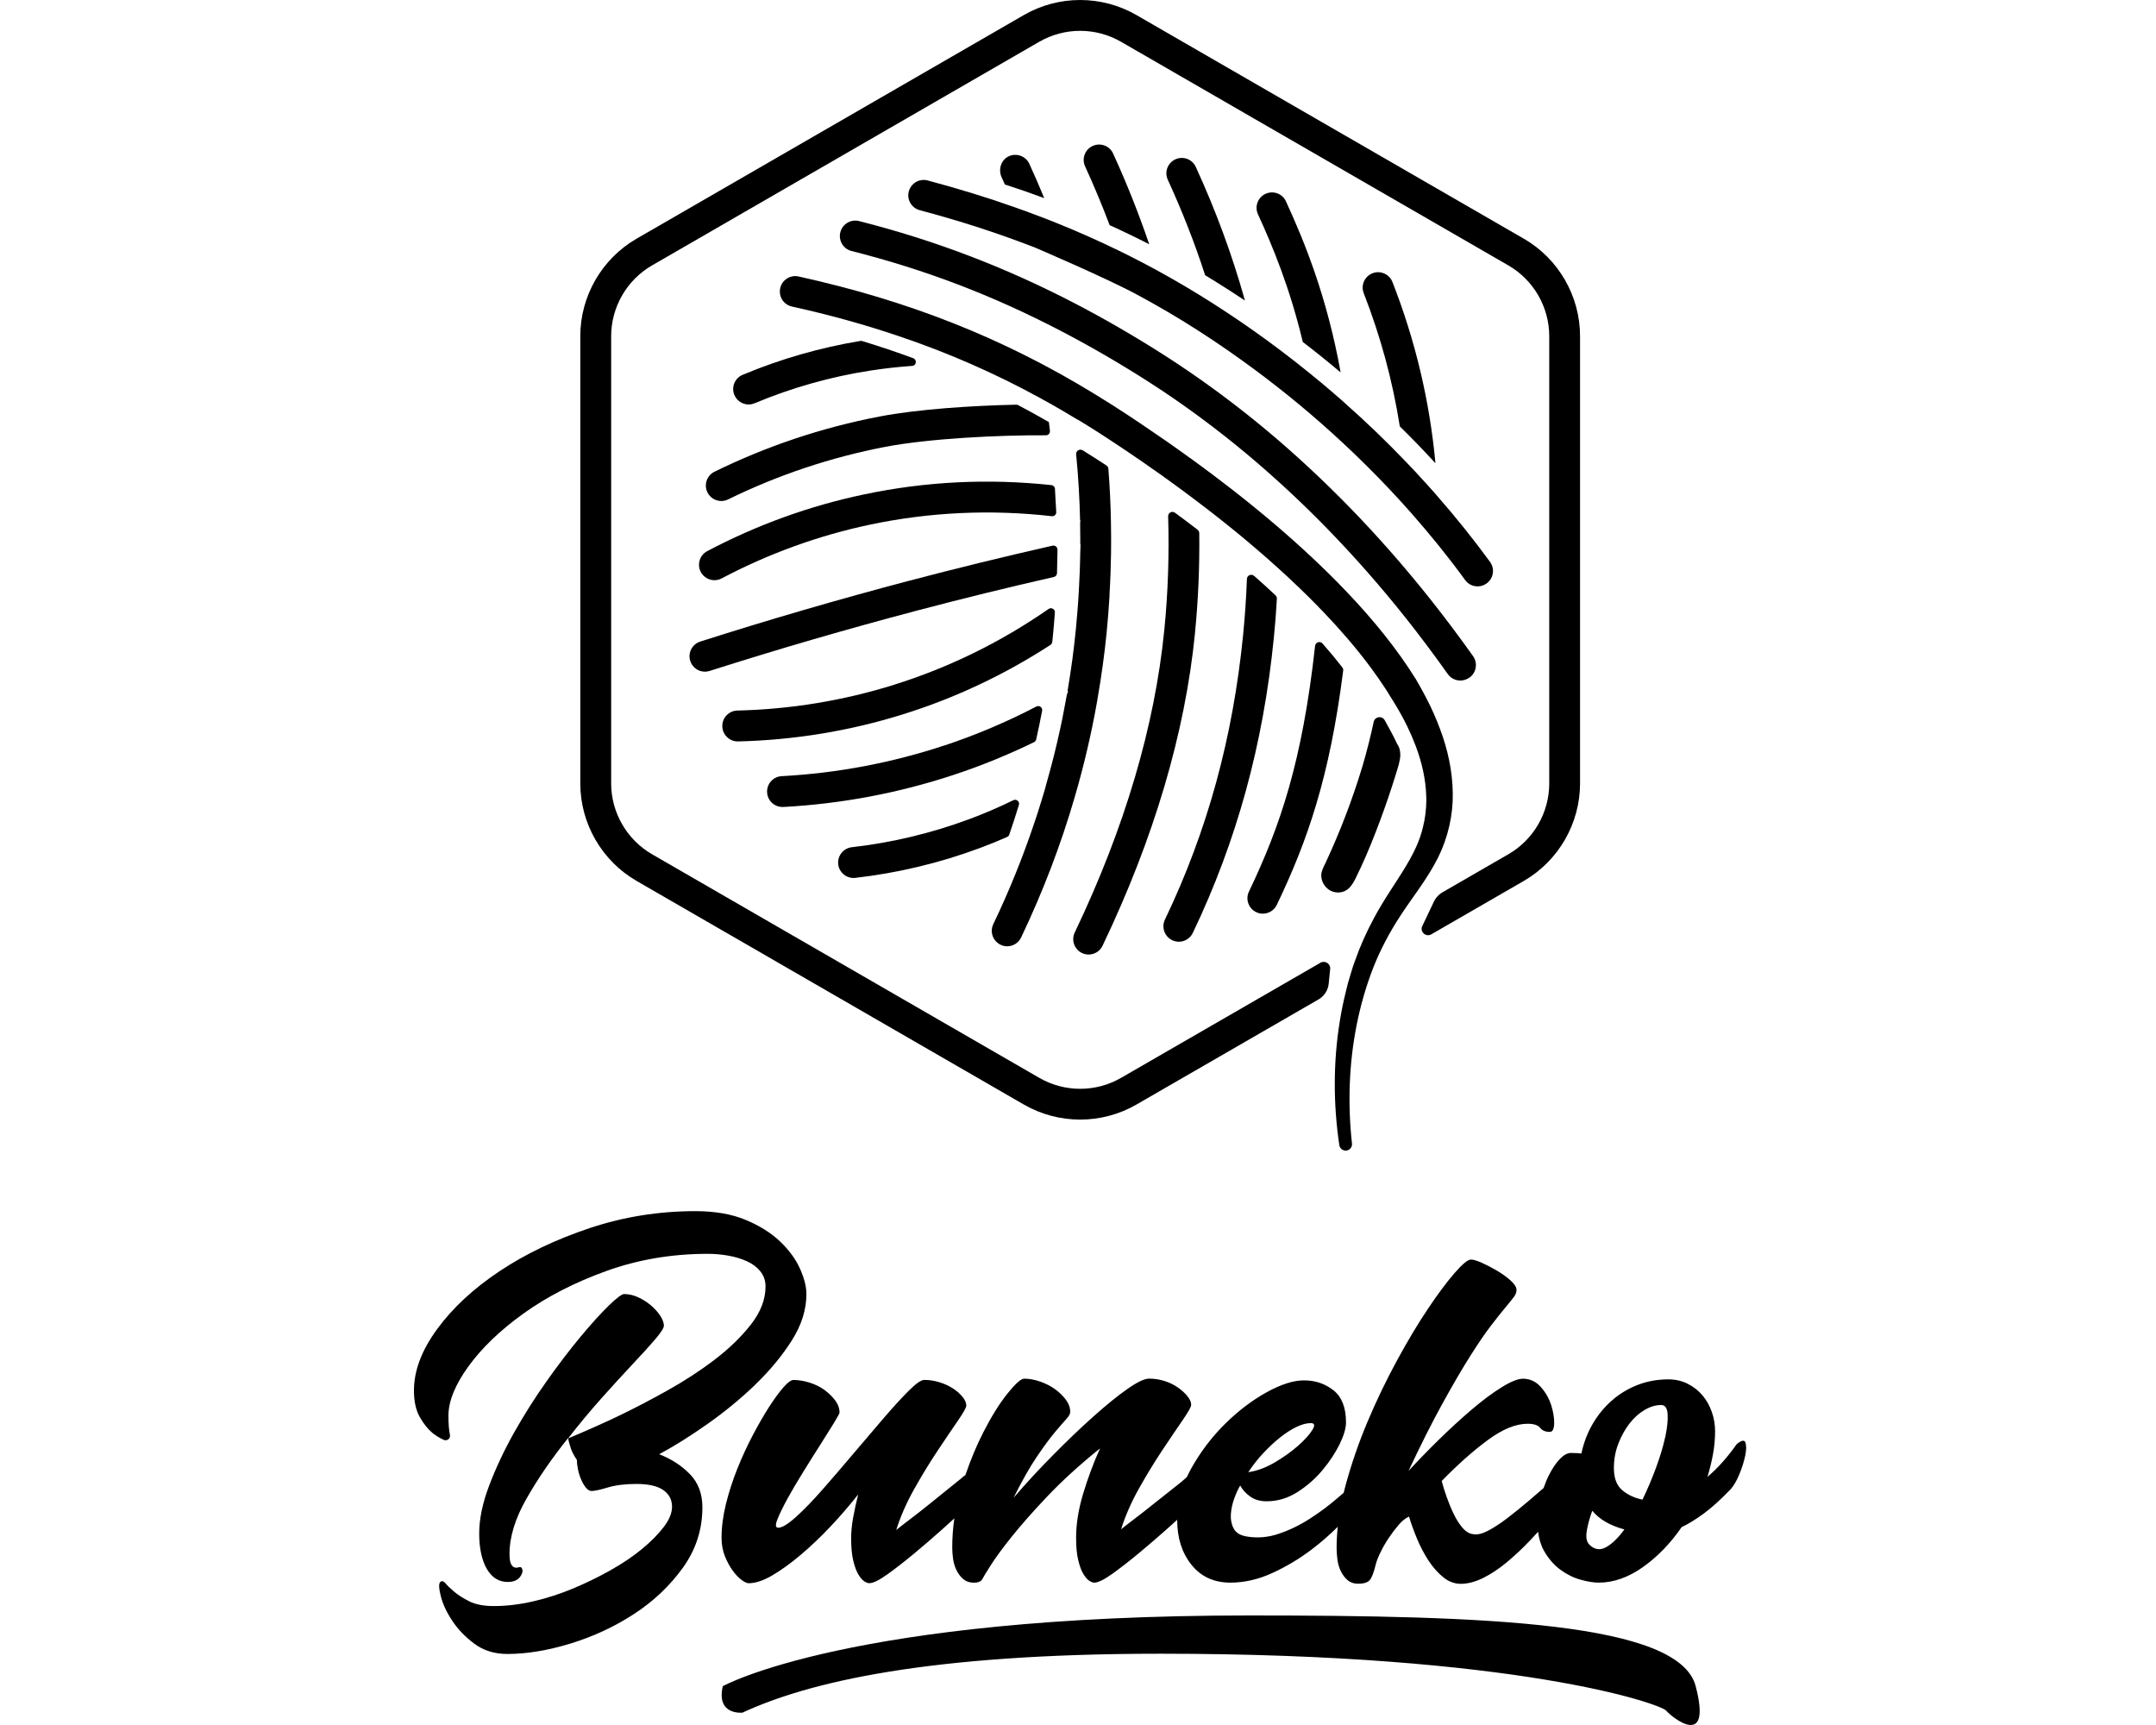 <svg width="250" height="200" viewBox="0 0 250 200" fill="none" xmlns="http://www.w3.org/2000/svg">
<path d="M65.878 166.764C67.143 165.138 68.425 163.593 69.737 162.124C71.048 160.655 72.243 159.349 73.327 158.195C74.412 157.047 75.292 156.074 75.968 155.287C76.644 154.5 76.982 153.963 76.982 153.695C76.982 153.381 76.848 153.007 76.574 152.576C76.306 152.151 75.939 151.743 75.49 151.358C75.035 150.973 74.54 150.658 73.998 150.408C73.456 150.163 72.914 150.035 72.371 150.035C72.103 150.035 71.503 150.489 70.576 151.387C69.649 152.291 68.565 153.485 67.323 154.978C66.082 156.47 64.77 158.184 63.395 160.125C62.019 162.066 60.754 164.065 59.6 166.117C58.446 168.175 57.49 170.215 56.721 172.243C55.951 174.272 55.566 176.125 55.566 177.798C55.566 179.471 55.858 180.882 56.447 181.896C57.035 182.91 57.846 183.417 58.883 183.417C59.559 183.417 60.043 183.202 60.34 182.776C60.632 182.345 60.667 181.995 60.44 181.727C60.346 181.68 60.236 181.68 60.101 181.727C59.967 181.774 59.816 181.774 59.658 181.727C59.501 181.68 59.367 181.546 59.25 181.319C59.14 181.092 59.081 180.707 59.081 180.165C59.081 178.177 59.746 176.026 61.081 173.701C62.41 171.375 64.001 169.061 65.855 166.758" fill="black"/>
<path d="M87.579 160.533C89.269 158.906 90.68 157.204 91.811 155.421C92.942 153.637 93.507 151.842 93.507 150.035C93.507 149.178 93.257 148.193 92.761 147.091C92.266 145.984 91.496 144.934 90.459 143.943C89.421 142.952 88.086 142.113 86.466 141.437C84.839 140.761 82.898 140.423 80.642 140.423C76.399 140.423 72.313 141.075 68.384 142.387C64.455 143.699 60.981 145.354 57.956 147.365C54.931 149.376 52.517 151.609 50.711 154.068C48.904 156.528 48 158.912 48 161.215C48 162.48 48.227 163.506 48.676 164.298C49.125 165.091 49.626 165.709 50.168 166.158C50.553 166.461 50.979 166.723 51.451 166.939C51.836 167.12 52.261 166.776 52.174 166.362C52.057 165.82 51.999 165.074 51.999 164.129C51.999 162.462 52.774 160.55 54.33 158.405C55.887 156.26 58.014 154.22 60.719 152.279C63.424 150.338 66.612 148.7 70.284 147.371C73.957 146.042 77.891 145.371 82.082 145.371C82.846 145.371 83.627 145.441 84.414 145.575C85.201 145.71 85.924 145.925 86.576 146.217C87.229 146.508 87.76 146.904 88.162 147.4C88.57 147.895 88.768 148.484 88.768 149.16C88.768 150.653 88.203 152.116 87.078 153.561C85.947 155.007 84.536 156.371 82.846 157.659C81.156 158.947 79.314 160.142 77.326 161.25C75.338 162.357 73.502 163.313 71.806 164.129C70.115 164.939 68.139 165.82 65.883 166.77C65.883 166.77 65.883 166.77 65.883 166.776C65.93 167.044 65.994 167.312 66.087 167.586C66.222 168.128 66.496 168.693 66.898 169.276C66.898 169.638 66.944 170.022 67.032 170.43C67.119 170.838 67.247 171.223 67.405 171.579C67.562 171.94 67.743 172.243 67.947 172.494C68.151 172.745 68.367 172.867 68.588 172.867C68.95 172.867 69.579 172.733 70.483 172.459C71.386 172.191 72.493 172.051 73.799 172.051C75.198 172.051 76.236 172.29 76.912 172.762C77.588 173.234 77.926 173.881 77.926 174.691C77.926 175.414 77.611 176.195 76.976 177.029C76.341 177.862 75.507 178.713 74.47 179.57C73.432 180.427 72.214 181.255 70.815 182.042C69.416 182.835 67.959 183.54 66.449 184.175C64.933 184.805 63.389 185.306 61.809 185.668C60.229 186.029 58.714 186.21 57.274 186.21C56.102 186.21 55.152 186.029 54.429 185.668C53.707 185.306 53.118 184.933 52.669 184.548C52.214 184.164 51.876 183.837 51.655 183.569C51.428 183.295 51.223 183.254 51.043 183.435C50.862 183.616 50.885 184.158 51.113 185.061C51.34 185.965 51.777 186.909 52.436 187.906C53.089 188.897 53.946 189.789 55.007 190.581C56.067 191.368 57.344 191.765 58.83 191.765C61.086 191.765 63.534 191.357 66.181 190.546C68.821 189.736 71.269 188.594 73.525 187.125C75.781 185.656 77.664 183.872 79.179 181.774C80.689 179.675 81.447 177.338 81.447 174.767C81.447 173.188 80.963 171.899 79.99 170.908C79.022 169.917 77.839 169.154 76.446 168.612C76.446 168.612 76.446 168.606 76.446 168.6C78.206 167.656 80.071 166.484 82.053 165.085C84.041 163.686 85.877 162.171 87.573 160.55" fill="black"/>
<path d="M202.393 167.236C202.259 166.921 201.921 166.991 201.379 167.44C200.837 168.21 200.283 168.909 199.718 169.539C199.153 170.174 198.575 170.733 197.993 171.229C198.261 170.325 198.476 169.445 198.634 168.588C198.791 167.732 198.873 166.851 198.873 165.948C198.873 165.178 198.75 164.438 198.5 163.715C198.249 162.993 197.888 162.351 197.415 161.786C196.943 161.221 196.366 160.772 195.69 160.434C195.014 160.096 194.268 159.926 193.458 159.926C192.193 159.926 191.009 160.142 189.902 160.568C188.794 160.999 187.803 161.594 186.923 162.363C186.043 163.132 185.297 164.036 184.691 165.073C184.079 166.111 183.641 167.265 183.368 168.53C183.14 168.483 182.732 168.46 182.149 168.46C181.741 168.46 181.316 168.699 180.861 169.171C180.412 169.643 179.993 170.267 179.608 171.031C179.375 171.491 179.171 171.993 178.99 172.523C178.425 173.013 177.877 173.485 177.34 173.945C176.39 174.756 175.51 175.467 174.7 176.079C173.89 176.691 173.155 177.163 172.496 177.501C171.844 177.839 171.29 177.961 170.835 177.874C170.38 177.827 169.967 177.583 169.582 177.128C169.197 176.679 168.859 176.149 168.568 175.537C168.27 174.925 168.002 174.272 167.752 173.572C167.501 172.873 167.314 172.249 167.174 171.707C169.069 169.766 170.864 168.175 172.561 166.933C174.251 165.691 175.778 165.073 177.13 165.073C177.853 165.073 178.337 165.231 178.588 165.546C178.833 165.86 179.206 166.018 179.707 166.018C180.022 166.018 180.191 165.703 180.214 165.068C180.237 164.438 180.121 163.727 179.876 162.934C179.625 162.147 179.223 161.436 178.658 160.801C178.092 160.171 177.404 159.851 176.594 159.851C176.005 159.851 175.172 160.189 174.088 160.865C173.004 161.541 171.844 162.41 170.602 163.471C169.36 164.531 168.095 165.697 166.807 166.956C165.519 168.221 164.359 169.416 163.322 170.547C164.767 167.475 166.084 164.858 167.285 162.689C168.48 160.521 169.541 158.708 170.468 157.239C171.395 155.77 172.193 154.599 172.869 153.719C173.546 152.838 174.111 152.127 174.566 151.585C175.015 151.043 175.347 150.635 175.545 150.367C175.749 150.099 175.848 149.825 175.848 149.557C175.848 149.242 175.621 148.88 175.172 148.472C174.723 148.064 174.193 147.686 173.581 147.324C172.969 146.963 172.386 146.66 171.82 146.409C171.255 146.158 170.841 146.036 170.567 146.036C170.206 146.036 169.576 146.555 168.673 147.592C167.769 148.63 166.743 150.005 165.589 151.725C164.435 153.439 163.24 155.438 161.998 157.717C160.757 159.996 159.614 162.369 158.577 164.829C157.539 167.289 156.682 169.783 156 172.313C155.93 172.57 155.872 172.82 155.808 173.077C155.586 173.269 155.359 173.461 155.12 173.665C154.129 174.522 153.057 175.327 151.902 176.067C150.754 176.813 149.542 177.402 148.283 177.827C147.018 178.259 145.753 178.358 144.488 178.131C143.765 177.996 143.281 177.682 143.031 177.18C142.78 176.685 142.681 176.131 142.728 175.519C142.774 174.907 142.908 174.301 143.136 173.689C143.363 173.077 143.584 172.593 143.812 172.232C144.039 172.686 144.412 173.1 144.931 173.485C145.45 173.87 146.091 174.062 146.86 174.062C148.125 174.062 149.309 173.712 150.416 173.013C151.524 172.313 152.491 171.468 153.331 170.471C154.164 169.48 154.829 168.472 155.33 167.458C155.825 166.443 156.076 165.598 156.076 164.916C156.076 163.202 155.592 161.961 154.619 161.191C153.645 160.422 152.509 160.043 151.197 160.043C149.979 160.043 148.533 160.504 146.86 161.43C145.187 162.357 143.584 163.575 142.051 165.085C140.518 166.601 139.207 168.326 138.123 170.267C137.942 170.594 137.779 170.92 137.627 171.252C137.586 171.287 137.551 171.316 137.511 171.351C137.283 171.579 136.823 171.958 136.123 172.5C135.424 173.042 134.666 173.642 133.856 174.295C133.046 174.948 132.265 175.56 131.518 176.125C130.772 176.691 130.265 177.087 129.997 177.309C130.492 175.729 131.192 174.138 132.095 172.535C132.999 170.932 133.902 169.451 134.806 168.099C135.709 166.746 136.485 165.592 137.143 164.642C137.796 163.692 138.123 163.109 138.123 162.882C138.123 162.567 137.977 162.229 137.68 161.868C137.388 161.506 137.015 161.168 136.56 160.853C136.112 160.539 135.587 160.288 135.004 160.107C134.415 159.926 133.833 159.839 133.244 159.839C132.702 159.839 131.856 160.247 130.702 161.057C129.548 161.868 128.231 162.94 126.739 164.275C125.246 165.61 123.69 167.096 122.064 168.746C120.437 170.395 118.928 172.028 117.529 173.654C118.52 171.666 119.423 170.075 120.239 168.88C121.049 167.685 121.749 166.735 122.338 166.035C122.926 165.336 123.364 164.829 123.655 164.514C123.946 164.199 124.098 163.925 124.098 163.704C124.098 163.208 123.929 162.736 123.591 162.281C123.253 161.833 122.833 161.425 122.338 161.063C121.842 160.702 121.265 160.41 120.612 160.183C119.959 159.956 119.336 159.845 118.753 159.845C118.391 159.845 117.75 160.422 116.823 161.57C115.897 162.719 114.964 164.222 114.014 166.076C113.25 167.568 112.562 169.218 111.945 171.019C111.787 171.124 111.624 171.258 111.437 171.427C111.21 171.608 110.75 171.981 110.05 172.546C109.351 173.112 108.593 173.718 107.783 174.377C106.972 175.029 106.191 175.642 105.445 176.207C104.699 176.772 104.192 177.169 103.924 177.39C104.419 175.811 105.119 174.219 106.022 172.616C106.926 171.013 107.829 169.533 108.733 168.18C109.636 166.828 110.411 165.674 111.07 164.724C111.723 163.774 112.049 163.191 112.049 162.963C112.049 162.649 111.904 162.311 111.606 161.949C111.315 161.588 110.942 161.261 110.487 160.97C110.038 160.678 109.514 160.439 108.931 160.259C108.342 160.078 107.759 159.991 107.171 159.991C106.809 159.991 106.209 160.41 105.375 161.244C104.542 162.077 103.568 163.138 102.461 164.426C101.353 165.715 100.182 167.09 98.94 168.559C97.698 170.028 96.515 171.404 95.384 172.692C94.254 173.98 93.228 175.041 92.301 175.875C91.374 176.708 90.686 177.128 90.237 177.128C89.922 177.128 89.888 176.813 90.138 176.178C90.383 175.548 90.768 174.756 91.287 173.805C91.805 172.855 92.417 171.818 93.117 170.693C93.816 169.562 94.481 168.501 95.116 167.51C95.746 166.519 96.276 165.674 96.707 164.969C97.133 164.269 97.349 163.873 97.349 163.785C97.349 163.29 97.18 162.818 96.842 162.363C96.504 161.914 96.084 161.506 95.588 161.145C95.093 160.783 94.516 160.504 93.863 160.3C93.21 160.096 92.586 159.996 92.004 159.996C91.735 159.996 91.351 160.276 90.849 160.842C90.354 161.407 89.8 162.165 89.188 163.109C88.576 164.059 87.947 165.155 87.294 166.391C86.641 167.632 86.04 168.932 85.498 170.285C84.956 171.637 84.519 173.007 84.175 174.382C83.837 175.758 83.668 177.058 83.668 178.276C83.668 179.086 83.802 179.821 84.076 180.48C84.344 181.132 84.653 181.686 84.991 182.141C85.329 182.596 85.667 182.945 86.005 183.19C86.344 183.441 86.606 183.563 86.787 183.563C87.597 183.563 88.523 183.26 89.561 182.648C90.599 182.036 91.695 181.249 92.843 180.276C93.991 179.308 95.145 178.212 96.294 176.994C97.448 175.776 98.514 174.534 99.511 173.269C99.284 174.173 99.092 175.053 98.934 175.91C98.777 176.767 98.695 177.583 98.695 178.346C98.695 179.384 98.771 180.241 98.934 180.917C99.092 181.593 99.284 182.123 99.511 182.508C99.739 182.893 99.96 183.161 100.187 183.318C100.415 183.476 100.619 183.557 100.799 183.557C101.248 183.557 101.959 183.208 102.933 182.508C103.906 181.809 104.932 181.01 106.016 180.107C107.101 179.203 108.138 178.311 109.129 177.431C109.759 176.871 110.266 176.411 110.662 176.044C110.499 177.163 110.417 178.294 110.417 179.43C110.417 179.838 110.452 180.276 110.516 180.754C110.586 181.226 110.72 181.669 110.924 182.077C111.128 182.485 111.385 182.823 111.706 183.091C112.02 183.359 112.428 183.499 112.924 183.499C113.466 183.499 113.804 183.342 113.938 183.027C114.025 182.846 114.346 182.327 114.888 181.471C115.43 180.614 116.241 179.506 117.325 178.154C118.409 176.801 119.785 175.239 121.457 173.479C123.125 171.719 125.159 169.865 127.555 167.924C126.785 169.638 126.132 171.404 125.59 173.205C125.048 175.012 124.78 176.702 124.78 178.282C124.78 179.32 124.856 180.177 125.019 180.853C125.176 181.529 125.369 182.059 125.596 182.444C125.823 182.829 126.045 183.097 126.272 183.254C126.5 183.412 126.704 183.493 126.884 183.493C127.333 183.493 128.044 183.143 129.018 182.444C129.985 181.745 131.017 180.946 132.101 180.042C133.185 179.139 134.223 178.247 135.214 177.367C135.721 176.918 136.147 176.533 136.502 176.207C136.502 176.219 136.502 176.236 136.502 176.248C136.502 178.323 137.056 180.054 138.163 181.43C139.271 182.805 140.769 183.493 142.669 183.493C144.296 183.493 145.922 183.12 147.542 182.374C149.169 181.628 150.678 180.724 152.077 179.664C153.185 178.824 154.199 177.938 155.12 177.017C155.033 177.862 154.986 178.69 154.986 179.495C154.986 179.903 155.021 180.351 155.085 180.847C155.155 181.342 155.289 181.797 155.493 182.199C155.697 182.607 155.954 182.945 156.274 183.213C156.589 183.482 156.997 183.621 157.493 183.621C158.122 183.621 158.565 183.487 158.816 183.213C159.061 182.945 159.299 182.333 159.527 181.383C159.614 181.022 159.795 180.561 160.069 179.996C160.337 179.43 160.658 178.877 161.019 178.335C161.38 177.792 161.765 177.285 162.167 176.813C162.575 176.341 162.978 176.015 163.386 175.834C163.613 176.603 163.916 177.449 164.301 178.375C164.686 179.302 165.134 180.159 165.653 180.952C166.172 181.745 166.761 182.397 167.413 182.916C168.066 183.435 168.801 183.674 169.617 183.627C170.386 183.581 171.197 183.348 172.053 182.916C172.91 182.485 173.79 181.902 174.694 181.156C175.597 180.41 176.513 179.553 177.434 178.585C177.737 178.265 178.046 177.932 178.349 177.6C178.459 178.457 178.693 179.203 179.054 179.838C179.573 180.742 180.208 181.465 180.948 182.007C181.695 182.549 182.47 182.934 183.286 183.155C184.096 183.382 184.796 183.493 185.384 183.493C187.098 183.493 188.806 182.893 190.496 181.698C192.187 180.503 193.691 178.952 194.996 177.058C195.766 176.697 196.611 176.178 197.538 175.502C198.465 174.825 199.514 173.875 200.686 172.657C201.047 172.249 201.385 171.666 201.7 170.897C202.015 170.127 202.242 169.404 202.376 168.728C202.51 168.052 202.51 167.557 202.376 167.236M146.511 168.454C147.14 167.778 147.787 167.178 148.44 166.659C149.093 166.14 149.728 165.732 150.334 165.441C150.947 165.149 151.494 164.998 151.996 164.998C152.445 164.998 152.503 165.266 152.165 165.808C151.827 166.35 151.273 166.962 150.504 167.638C149.734 168.314 148.831 168.961 147.793 169.568C146.755 170.174 145.741 170.547 144.744 170.687C145.287 169.877 145.869 169.131 146.505 168.454M186.224 179.39C185.524 179.774 184.877 179.669 184.294 179.086C183.98 178.772 183.875 178.253 183.991 177.53C184.102 176.807 184.318 176.02 184.632 175.158C185.443 176.149 186.684 176.871 188.357 177.326C187.634 178.317 186.923 179.011 186.224 179.39ZM193.096 166.589C192.869 167.65 192.519 168.822 192.047 170.11C191.575 171.398 191.044 172.651 190.456 173.869C189.552 173.689 188.771 173.327 188.118 172.785C187.465 172.243 187.139 171.386 187.139 170.215C187.139 169.224 187.308 168.285 187.646 167.405C187.984 166.525 188.415 165.744 188.934 165.068C189.453 164.392 190.042 163.861 190.695 163.476C191.347 163.092 191.994 162.899 192.624 162.899C193.073 162.899 193.323 163.249 193.37 163.948C193.417 164.648 193.323 165.528 193.102 166.589" fill="black"/>
<path d="M83.819 195.495C83.819 195.495 98.503 187.3 144.832 187.3C172.38 187.3 194.687 188.098 196.623 195.495C198.558 202.892 193.889 199.138 193.207 198.34C192.525 197.541 175.906 191.735 134.584 191.735C107.491 191.735 93.723 195.035 86.093 198.567C86.093 198.567 83.021 198.911 83.814 195.495" fill="black"/>
<path d="M103.609 79.41C110.003 77.417 116.036 74.462 121.591 70.603C121.912 70.381 122.349 70.626 122.32 71.017C122.256 71.909 122.18 72.777 122.098 73.646C122.075 73.908 122.046 74.164 122.017 74.427C121.999 74.567 121.924 74.695 121.807 74.771C116.468 78.239 110.726 80.944 104.67 82.832C98.514 84.75 92.097 85.805 85.591 85.962H85.545C84.577 85.962 83.778 85.187 83.755 84.214C83.732 83.228 84.513 82.407 85.498 82.383C91.671 82.238 97.762 81.235 103.603 79.416L103.609 79.41Z" fill="black"/>
<path d="M109.526 86.428C113.186 85.21 116.748 83.7 120.169 81.916C120.513 81.736 120.915 82.027 120.84 82.406C120.63 83.514 120.403 84.621 120.152 85.729C120.123 85.869 120.029 85.985 119.901 86.049C116.905 87.507 113.81 88.772 110.645 89.821C104.239 91.942 97.576 93.201 90.832 93.563H90.733C89.788 93.563 89.002 92.829 88.949 91.873C88.897 90.887 89.649 90.042 90.639 89.99C97.063 89.646 103.423 88.445 109.526 86.422V86.428Z" fill="black"/>
<path d="M112.358 94.986C114.101 94.338 115.821 93.598 117.505 92.776C117.867 92.602 118.269 92.94 118.146 93.324C117.797 94.473 117.424 95.621 117.033 96.763C116.992 96.886 116.899 96.985 116.783 97.037C115.733 97.504 114.678 97.929 113.612 98.326C108.966 100.057 104.104 101.217 99.173 101.782C99.103 101.794 99.033 101.794 98.969 101.794C98.071 101.794 97.296 101.118 97.197 100.208C97.086 99.229 97.792 98.343 98.771 98.227C103.417 97.702 107.992 96.606 112.37 94.98L112.358 94.986Z" fill="black"/>
<path d="M122.326 56.677C122.384 57.58 122.436 58.49 122.477 59.37C122.495 59.656 122.244 59.883 121.964 59.848C114.882 59.043 107.817 59.37 100.916 60.821C94.929 62.08 89.129 64.185 83.674 67.064C83.405 67.204 83.12 67.268 82.84 67.268C82.199 67.268 81.581 66.918 81.26 66.318C80.8 65.444 81.138 64.359 82.006 63.899C87.76 60.862 93.88 58.647 100.187 57.324C107.316 55.82 114.602 55.459 121.918 56.245C122.145 56.269 122.32 56.455 122.332 56.677H122.326Z" fill="black"/>
<path d="M121.743 49.956C121.772 50.23 121.557 50.469 121.283 50.469C115.926 50.434 107.806 50.824 102.647 51.809C96.335 53.022 90.203 55.074 84.42 57.907C84.169 58.029 83.901 58.087 83.639 58.087C82.98 58.087 82.345 57.72 82.03 57.085C81.599 56.199 81.96 55.126 82.846 54.695C88.909 51.716 95.344 49.565 101.971 48.295C106.465 47.432 112.732 47.03 117.832 46.919C117.914 46.919 117.989 46.936 118.059 46.971C119.214 47.578 120.356 48.207 121.499 48.866C121.522 48.877 121.539 48.889 121.557 48.895C121.58 48.907 121.603 48.913 121.621 48.924V48.936C121.668 49.262 121.708 49.606 121.749 49.956H121.743Z" fill="black"/>
<path d="M99.983 39.545C101.994 40.157 103.958 40.816 105.894 41.533C106.36 41.708 106.261 42.396 105.765 42.425C104.151 42.536 102.542 42.716 100.951 42.961C96.34 43.672 91.811 44.949 87.497 46.756C87.27 46.849 87.037 46.896 86.809 46.896C86.11 46.896 85.445 46.482 85.154 45.794C84.775 44.885 85.201 43.835 86.116 43.457C90.499 41.62 95.087 40.303 99.767 39.528C99.837 39.516 99.913 39.522 99.983 39.539V39.545Z" fill="black"/>
<path d="M122.623 63.707C122.623 63.847 122.606 64.418 122.606 64.581C122.6 65.193 122.582 65.823 122.565 66.458C122.559 66.668 122.408 66.849 122.204 66.895C116.87 68.108 111.531 69.419 106.273 70.807C98.258 72.923 90.185 75.272 82.286 77.79C82.106 77.848 81.919 77.877 81.739 77.877C80.981 77.877 80.275 77.388 80.036 76.63C79.739 75.692 80.258 74.689 81.196 74.386C89.153 71.844 97.284 69.478 105.358 67.35C110.866 65.899 116.462 64.529 122.052 63.264C122.338 63.2 122.612 63.416 122.617 63.707H122.623Z" fill="black"/>
<path d="M116.52 21.388C116.398 21.108 116.27 20.834 116.142 20.554C115.734 19.657 116.066 18.555 116.952 18.13C117.838 17.704 118.939 18.083 119.353 18.986C119.96 20.309 120.531 21.627 121.073 22.944C121.073 22.956 121.067 22.968 121.055 22.962C119.569 22.408 118.053 21.883 116.515 21.388H116.52Z" fill="black"/>
<path d="M121.207 91.359C120.922 92.333 120.624 93.3 120.315 94.268C120.17 94.705 120.03 95.142 119.878 95.58C118.549 99.52 116.975 103.402 115.174 107.156C114.801 107.937 115.046 108.852 115.716 109.354C115.804 109.424 115.909 109.482 116.014 109.534C116.264 109.657 116.526 109.715 116.783 109.715C117.453 109.715 118.094 109.342 118.403 108.695C120.91 103.443 123.008 97.97 124.623 92.409C124.611 92.432 124.611 92.45 124.6 92.467C124.623 92.409 124.64 92.35 124.652 92.292C124.652 92.31 124.64 92.333 124.64 92.35C125.696 88.731 126.564 85.017 127.217 81.31C127.217 81.299 127.217 81.281 127.229 81.269C127.229 81.258 127.229 81.246 127.229 81.24C127.229 81.211 127.24 81.194 127.24 81.165C127.695 78.576 128.062 75.948 128.319 73.359C128.458 71.96 128.569 70.55 128.657 69.058C128.657 69.075 128.657 69.087 128.645 69.104C128.645 69.064 128.657 69.017 128.657 68.976V68.964C128.657 68.929 128.657 68.894 128.657 68.859C128.756 67.251 128.808 65.659 128.832 64.126C128.832 64.08 128.832 64.039 128.832 63.998V63.969C128.849 62.931 128.843 61.836 128.82 60.594V60.553C128.785 58.484 128.686 56.409 128.523 54.345C128.511 54.194 128.424 54.048 128.295 53.966C127.986 53.762 127.707 53.587 127.473 53.43C126.803 52.999 126.168 52.591 125.556 52.212C125.556 52.212 125.55 52.212 125.544 52.212C125.194 51.99 124.745 52.27 124.786 52.684C124.914 54.001 125.019 55.33 125.095 56.659C125.165 57.877 125.212 59.09 125.241 60.308C125.253 60.308 125.264 60.308 125.276 60.308C125.258 60.401 125.247 60.501 125.247 60.6V60.629C125.258 61.305 125.264 61.94 125.264 62.541C125.264 62.71 125.264 62.879 125.264 63.048C125.328 63.083 125.264 63.672 125.264 63.957V63.986C125.264 64.406 125.253 64.832 125.235 65.257C125.235 65.572 125.218 65.898 125.206 66.219C125.183 66.796 125.159 67.379 125.124 67.962H125.136C125.136 67.962 125.136 67.962 125.124 67.962C125.113 68.224 125.095 68.486 125.083 68.754C125.037 69.565 124.979 70.352 124.914 71.121C124.874 71.657 124.827 72.188 124.775 72.718C124.763 72.817 124.757 72.916 124.745 73.016C124.524 75.283 124.215 77.585 123.83 79.859C123.819 79.946 123.801 80.022 123.784 80.109C123.813 80.127 123.83 80.144 123.859 80.162C123.778 80.314 123.72 80.477 123.69 80.657C123.527 81.549 123.358 82.447 123.183 83.333C123.102 83.718 123.02 84.097 122.938 84.481C122.49 86.562 121.971 88.637 121.388 90.677C121.359 90.794 121.324 90.911 121.289 91.027" fill="black"/>
<path d="M133.232 28.307C131.74 27.543 130.218 26.803 128.674 26.109C128.674 26.109 128.668 26.109 128.668 26.104C127.799 23.795 126.843 21.516 125.823 19.289C125.409 18.392 125.806 17.331 126.698 16.923C127.601 16.509 128.662 16.905 129.07 17.797C130.632 21.207 132.031 24.722 133.249 28.289C133.249 28.301 133.243 28.313 133.232 28.307Z" fill="black"/>
<path d="M138.571 73.365C137.423 84.971 133.815 97.177 127.846 109.651C127.543 110.292 126.902 110.671 126.231 110.671C125.975 110.671 125.713 110.613 125.462 110.496C124.57 110.065 124.197 108.998 124.623 108.112C130.405 96.017 133.902 84.207 135.01 73.016C135.441 68.673 135.587 64.26 135.453 59.865C135.441 59.451 135.908 59.201 136.24 59.446C137.132 60.099 138.006 60.757 138.863 61.416C138.985 61.509 139.055 61.655 139.061 61.806C139.108 65.683 138.944 69.547 138.566 73.371L138.571 73.365Z" fill="black"/>
<path d="M141.055 32.714C140.623 32.446 140.186 32.178 139.749 31.915C139.749 31.915 139.749 31.915 139.743 31.91C138.531 28.173 137.097 24.513 135.412 20.84C134.998 19.948 135.395 18.882 136.292 18.474C137.184 18.06 138.251 18.456 138.659 19.354C140.996 24.448 142.873 29.543 144.348 34.807C144.348 34.818 144.336 34.83 144.325 34.824C143.229 34.09 142.127 33.384 141.049 32.714H141.055Z" fill="black"/>
<path d="M145.42 66.767C146.277 67.519 147.111 68.277 147.903 69.023C148.008 69.122 148.066 69.268 148.061 69.413C147.979 70.923 147.862 72.433 147.711 73.931C146.481 86.312 143.409 97.509 138.309 108.171C138 108.812 137.359 109.185 136.694 109.185C136.438 109.185 136.169 109.127 135.925 109.01C135.033 108.579 134.654 107.518 135.079 106.626C139.999 96.349 142.966 85.537 144.149 73.581C144.359 71.442 144.505 69.285 144.587 67.123C144.604 66.703 145.094 66.493 145.414 66.767H145.42Z" fill="black"/>
<path d="M155.417 43.148C154.001 41.953 152.543 40.781 151.063 39.645C151.063 39.645 151.063 39.645 151.063 39.639C149.576 33.407 147.589 28.593 145.869 24.845C145.455 23.947 145.852 22.88 146.749 22.472C147.647 22.058 148.708 22.455 149.116 23.352C151.296 28.086 153.878 34.462 155.446 43.13C155.446 43.142 155.435 43.154 155.423 43.142L155.417 43.148Z" fill="black"/>
<path d="M153.36 74.619C154.182 75.551 154.945 76.472 155.651 77.382C155.732 77.487 155.767 77.621 155.75 77.755C154.176 90.153 151.6 97.504 148.05 104.918C147.741 105.559 147.1 105.932 146.435 105.932C146.179 105.932 145.91 105.88 145.666 105.757C144.774 105.332 144.395 104.265 144.82 103.373C148.44 95.813 151.005 88.317 152.491 74.887C152.538 74.456 153.074 74.287 153.36 74.613V74.619Z" fill="black"/>
<path d="M166.416 53.675C165.093 52.229 163.723 50.813 162.313 49.431C162.313 49.431 162.313 49.431 162.313 49.425C161.485 44.162 160.086 38.997 158.133 33.996C157.772 33.081 158.226 32.043 159.147 31.682C160.063 31.326 161.1 31.775 161.462 32.696C164.108 39.446 165.775 46.487 166.445 53.663C166.445 53.675 166.428 53.686 166.422 53.675H166.416Z" fill="black"/>
<path d="M124.995 48.662C125.065 48.703 125.205 48.791 125.205 48.791C125.328 48.866 125.456 48.942 125.578 49.018C126.505 49.583 127.374 50.143 128.19 50.673C129.484 51.507 130.62 52.282 131.571 52.929C131.728 53.034 131.903 53.157 132.095 53.285C132.119 53.302 132.142 53.314 132.165 53.331C132.824 53.786 133.681 54.381 134.672 55.086C134.806 55.185 134.946 55.284 135.085 55.383C135.132 55.418 135.173 55.453 135.22 55.482C135.441 55.64 135.663 55.797 135.89 55.966C136.933 56.724 137.959 57.482 138.962 58.245C139.929 58.98 140.885 59.714 141.818 60.46C142.249 60.798 142.669 61.142 143.089 61.48C143.508 61.819 143.922 62.162 144.33 62.501C144.441 62.594 144.552 62.687 144.663 62.786C144.872 62.961 145.082 63.136 145.286 63.311C146.289 64.162 147.268 65.013 148.207 65.87C148.982 66.569 149.734 67.269 150.462 67.968C151.267 68.732 152.042 69.495 152.782 70.259C152.829 70.305 152.876 70.352 152.916 70.405C153.109 70.591 153.29 70.784 153.47 70.97C154.432 71.973 155.336 72.969 156.181 73.954C157.218 75.155 158.168 76.344 159.025 77.51C159.626 78.326 160.185 79.131 160.698 79.923C160.698 79.923 160.99 80.39 161.1 80.559V80.57C161.712 81.521 162.284 82.482 162.802 83.468C162.925 83.707 163.047 83.957 163.17 84.196C163.537 84.954 163.869 85.718 164.161 86.493C164.872 88.381 165.321 90.334 165.379 92.287C165.379 92.462 165.391 92.642 165.391 92.811C165.379 93.872 165.251 94.927 164.988 95.947C164.819 96.682 164.557 97.405 164.248 98.11C164.236 98.139 164.219 98.174 164.207 98.203C164.097 98.448 163.974 98.693 163.852 98.938C162.867 100.885 161.456 102.797 160.22 104.866C159.905 105.379 159.608 105.909 159.323 106.44C158.454 108.049 157.702 109.721 157.102 111.447C156.88 112.012 156.717 112.601 156.542 113.178L156.286 114.047L156.07 114.927C155.773 116.098 155.534 117.276 155.347 118.459C154.584 123.21 154.601 128.06 155.301 132.775C155.365 133.166 155.714 133.44 156.117 133.399C156.525 133.352 156.816 132.985 156.769 132.583C156.262 127.978 156.42 123.321 157.317 118.809C157.766 116.559 158.402 114.344 159.223 112.228C160.057 110.112 161.118 108.113 162.365 106.201C163.607 104.277 165.087 102.453 166.317 100.243C167.571 98.058 168.334 95.464 168.445 92.893C168.544 90.311 168.089 87.763 167.291 85.391C166.889 84.208 166.416 83.048 165.886 81.934C165.367 80.862 164.802 79.819 164.207 78.799C164.19 78.763 164.166 78.723 164.143 78.688C164.143 78.676 164.126 78.659 164.114 78.647C164.114 78.635 164.114 78.635 164.102 78.629C164.102 78.629 164.102 78.629 164.091 78.618C164.091 78.606 164.079 78.6 164.079 78.594C162.062 75.371 159.375 71.978 156.07 68.528L156.058 68.516C156.058 68.516 156.047 68.504 156.035 68.493C156.017 68.475 156.006 68.464 155.988 68.446C155.959 68.417 155.924 68.388 155.895 68.359C155.907 68.37 155.924 68.388 155.942 68.394C153.499 65.846 150.707 63.235 147.63 60.623C147.618 60.612 147.6 60.594 147.583 60.583C147.571 60.583 147.571 60.571 147.56 60.565C144.598 58.053 141.369 55.541 137.959 53.069C137.971 53.081 137.983 53.087 137.988 53.098C137.936 53.057 137.878 53.023 137.819 52.987C137.831 52.987 137.843 52.999 137.854 53.005C135.983 51.647 134.473 50.609 133.552 49.991C131.862 48.831 129.595 47.304 126.931 45.684C126.96 45.707 126.983 45.724 127.006 45.748C126.948 45.701 126.884 45.66 126.826 45.62C126.808 45.608 126.797 45.602 126.779 45.59C116.258 39.178 105.398 34.877 92.604 32.056C91.636 31.84 90.68 32.452 90.47 33.414C90.47 33.431 90.47 33.443 90.459 33.46C90.418 33.664 90.418 33.874 90.447 34.072C90.552 34.778 91.088 35.384 91.828 35.541C96.165 36.497 100.269 37.634 104.209 38.969C107.036 39.919 109.77 40.974 112.451 42.145C115.284 43.381 118.053 44.739 120.781 46.243C120.816 46.267 120.857 46.284 120.892 46.307C121.177 46.459 121.457 46.622 121.737 46.774C121.813 46.82 121.889 46.861 121.964 46.902C122.46 47.182 122.955 47.467 123.451 47.759C123.626 47.864 123.801 47.963 123.975 48.074C124.063 48.12 124.15 48.179 124.238 48.231L124.96 48.662H124.995Z" fill="black"/>
<path d="M170.369 78.571C170.054 78.793 169.693 78.903 169.337 78.903C168.778 78.903 168.224 78.641 167.874 78.145C166.3 75.925 164.657 73.733 162.984 71.623C160.087 67.98 157.015 64.488 153.85 61.241C150.888 58.204 147.787 55.331 144.634 52.69C141.387 49.98 138.006 47.45 134.59 45.182C134.55 45.159 134.509 45.136 134.474 45.112C134.077 44.85 133.681 44.588 133.273 44.325C129.863 42.14 126.406 40.134 122.991 38.357C115.04 34.224 107.334 31.28 98.736 29.1C97.78 28.861 97.197 27.882 97.442 26.926C97.687 25.97 98.66 25.387 99.616 25.632C108.372 27.853 116.555 30.977 124.646 35.18C128.161 37.01 131.711 39.068 135.208 41.312C135.628 41.58 136.042 41.854 136.456 42.128C140.029 44.489 143.55 47.118 146.942 49.95C150.189 52.667 153.377 55.628 156.426 58.752C159.673 62.081 162.826 65.666 165.799 69.402C167.513 71.559 169.197 73.803 170.812 76.076C171.383 76.886 171.191 78 170.386 78.571H170.369Z" fill="black"/>
<path d="M172.776 65.147C172.741 65.1 172.706 65.042 172.666 64.995C170.847 62.512 168.848 60.011 166.708 57.569C166.586 57.423 166.463 57.283 166.335 57.137C166.335 57.126 164.814 55.435 164.05 54.619C163.648 54.188 163.234 53.757 162.82 53.331C160.652 51.075 158.379 48.889 156.024 46.808C155.942 46.727 155.86 46.651 155.773 46.581C155.761 46.581 155.61 46.435 155.528 46.36C154.77 45.695 153.995 45.036 153.22 44.383C152.759 43.999 152.299 43.626 151.833 43.247C149.699 41.516 147.508 39.854 145.269 38.281L144.832 37.977C144.791 37.948 144.75 37.913 144.71 37.89C143.94 37.354 143.171 36.829 142.401 36.322C141.853 35.961 141.311 35.605 140.769 35.261C140.74 35.238 140.711 35.22 140.682 35.203C138.647 33.903 136.537 32.65 134.404 31.478C134.404 31.478 133.885 31.192 133.623 31.052C132.882 30.656 132.131 30.26 131.373 29.881C130.837 29.601 130.3 29.333 129.752 29.071C127.397 27.922 124.984 26.85 122.536 25.865C122.536 25.865 121.813 25.573 121.44 25.427C120.729 25.148 120.012 24.88 119.283 24.611C118.747 24.413 118.211 24.221 117.663 24.029C114.457 22.892 111.123 21.872 107.567 20.922C106.891 20.741 106.197 20.974 105.766 21.47C105.591 21.668 105.457 21.913 105.381 22.187C105.125 23.137 105.696 24.116 106.652 24.372C111.438 25.643 115.803 27.066 120 28.698C120.024 28.709 128.178 32.183 131.921 34.2C131.903 34.189 131.892 34.183 131.874 34.171C131.903 34.189 131.927 34.2 131.956 34.218C131.944 34.218 131.932 34.206 131.927 34.206C134.252 35.459 136.549 36.8 138.758 38.216C140.023 39.021 141.311 39.883 142.588 40.77C142.599 40.781 142.617 40.793 142.634 40.804C142.646 40.816 142.658 40.816 142.664 40.828C142.675 40.84 142.693 40.845 142.704 40.857C146.33 43.387 149.851 46.138 153.167 49.053C156.857 52.294 160.349 55.768 163.555 59.387C163.572 59.411 163.631 59.475 163.642 59.486C165.892 62.04 167.997 64.645 169.891 67.251C170.241 67.735 170.783 67.985 171.337 67.985C171.704 67.985 172.071 67.874 172.386 67.641C173.184 67.058 173.359 65.945 172.776 65.141V65.147Z" fill="black"/>
<path d="M176.687 27.672L131.775 1.744C127.747 -0.581 122.746 -0.581 118.724 1.744L73.817 27.672C69.789 29.998 67.288 34.329 67.288 38.974V90.829C67.288 95.481 69.789 99.812 73.817 102.138L118.724 128.065C120.74 129.225 122.996 129.808 125.252 129.808C127.508 129.808 129.764 129.225 131.775 128.065L152.887 115.877C153.552 115.492 153.995 114.81 154.071 114.046C154.123 113.533 154.176 112.968 154.24 112.35C154.304 111.738 153.645 111.318 153.115 111.622L129.991 124.97C127.071 126.66 123.433 126.66 120.513 124.97L75.606 99.043C72.686 97.352 70.867 94.21 70.867 90.835V38.98C70.867 35.605 72.686 32.458 75.606 30.773L120.513 4.84C121.976 4 123.614 3.575 125.252 3.575C126.89 3.575 128.528 4 129.991 4.845L174.904 30.773C177.824 32.458 179.643 35.605 179.643 38.98V90.835C179.643 94.216 177.83 97.358 174.904 99.043L167.303 103.432C166.836 103.7 166.457 104.108 166.236 104.603C165.956 105.21 165.606 105.938 165.193 106.801C165.105 106.987 165.012 107.174 164.924 107.361C164.604 108.019 165.332 108.695 165.968 108.328L176.693 102.138C180.715 99.812 183.216 95.481 183.216 90.829V38.974C183.216 34.329 180.715 29.998 176.693 27.672H176.687Z" fill="black"/>
<path d="M162.36 87.256C162.36 87.256 162.36 87.192 162.348 87.157C162.308 86.819 162.197 86.528 162.022 86.283C161.661 85.49 161.066 84.394 160.565 83.502C160.25 82.949 159.422 83.071 159.288 83.695C158.939 85.327 158.513 87.046 157.983 88.848C157.411 90.736 156.776 92.602 156.076 94.438C156.065 94.461 156.059 94.49 156.047 94.513C155.342 96.355 154.578 98.168 153.745 99.958C153.576 100.319 153.378 100.669 153.273 101.048C153.028 101.91 153.506 102.89 154.322 103.286C155.056 103.642 155.96 103.502 156.508 102.89C156.77 102.598 156.98 102.254 157.155 101.905C157.592 101.013 158.018 100.115 158.408 99.206C159.929 95.644 161.206 91.989 162.185 88.684C162.296 88.171 162.325 88.078 162.337 87.979C162.378 87.723 162.383 87.478 162.36 87.251V87.256Z" fill="black"/>
</svg>
